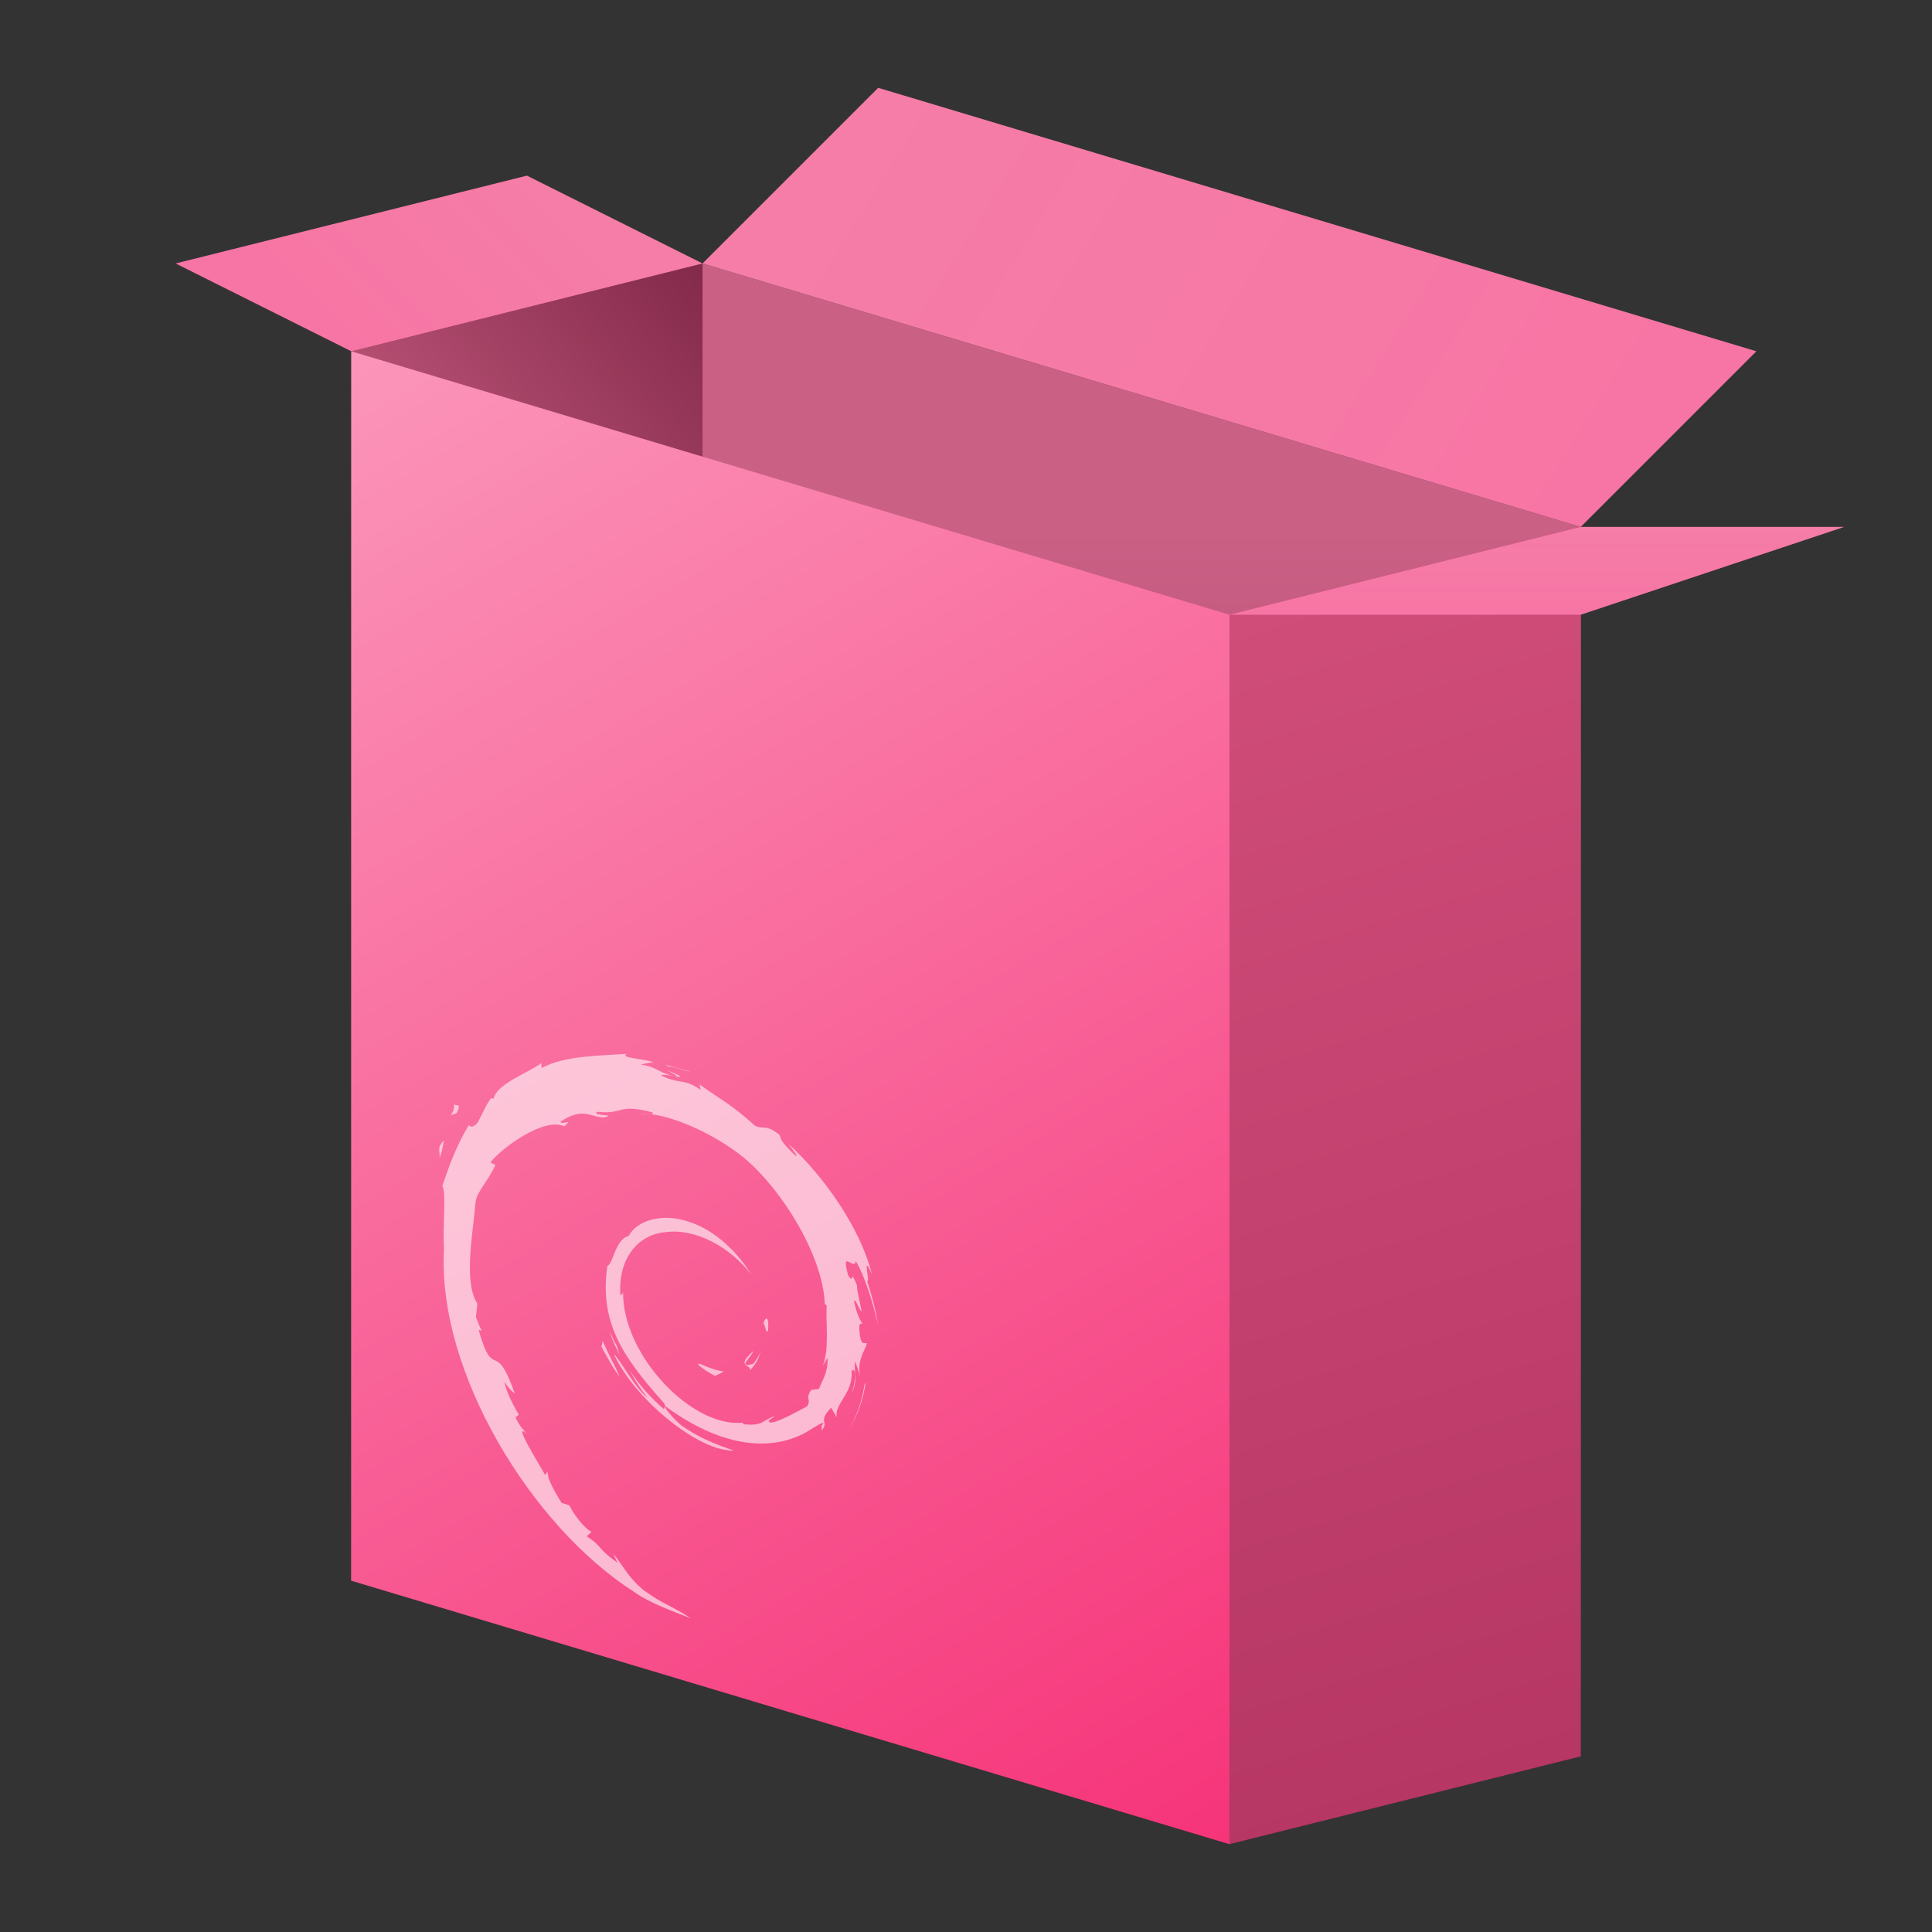 <?xml version="1.0" encoding="UTF-8" standalone="no"?>
<!-- Created with Inkscape (http://www.inkscape.org/) -->

<svg
   width="22"
   height="22"
   viewBox="0 0 22 22"
   version="1.1"
   id="svg5"
   inkscape:version="1.2.1 (9c6d41e410, 2022-07-14, custom)"
   sodipodi:docname="application-x-deb.svg"
   xmlns:inkscape="http://www.inkscape.org/namespaces/inkscape"
   xmlns:sodipodi="http://sodipodi.sourceforge.net/DTD/sodipodi-0.dtd"
   xmlns:xlink="http://www.w3.org/1999/xlink"
   xmlns="http://www.w3.org/2000/svg"
   xmlns:svg="http://www.w3.org/2000/svg">
  <rect x="0" y="0" width="22" height="22" fill="#333333" stroke="none"/>
  <sodipodi:namedview
     id="namedview7"
     pagecolor="#ffffff"
     bordercolor="#000000"
     borderopacity="0.25"
     inkscape:showpageshadow="2"
     inkscape:pageopacity="0.0"
     inkscape:pagecheckerboard="0"
     inkscape:deskcolor="#d1d1d1"
     inkscape:document-units="px"
     showgrid="false"
     inkscape:zoom="36.727273"
     inkscape:cx="10.986386"
     inkscape:cy="11"
     inkscape:window-width="1920"
     inkscape:window-height="1010"
     inkscape:window-x="0"
     inkscape:window-y="0"
     inkscape:window-maximized="1"
     inkscape:current-layer="svg5"
     showguides="false" />
  <defs
     id="defs2">
    <linearGradient
       inkscape:collect="always"
       xlink:href="#linearGradient40996"
       id="linearGradient2076"
       x1="5"
       y1="1"
       x2="3"
       y2="3"
       gradientUnits="userSpaceOnUse"
       gradientTransform="translate(1,1)" />
    <linearGradient
       inkscape:collect="always"
       id="linearGradient40996">
      <stop
         style="stop-color:#f57da7;stop-opacity:1"
         offset="0"
         id="stop40992" />
      <stop
         style="stop-color:#f775a4;stop-opacity:1"
         offset="1"
         id="stop40994" />
    </linearGradient>
    <linearGradient
       inkscape:collect="always"
       xlink:href="#linearGradient26892"
       id="linearGradient2088"
       x1="3"
       y1="5.5"
       x2="7"
       y2="2"
       gradientUnits="userSpaceOnUse"
       gradientTransform="translate(1,1)" />
    <linearGradient
       inkscape:collect="always"
       id="linearGradient26892">
      <stop
         style="stop-color:#cb6085;stop-opacity:1"
         offset="0"
         id="stop26888" />
      <stop
         style="stop-color:#832949;stop-opacity:1"
         offset="1"
         id="stop26890" />
    </linearGradient>
    <linearGradient
       inkscape:collect="always"
       xlink:href="#linearGradient26892"
       id="linearGradient2090"
       x1="13"
       y1="4"
       x2="13"
       y2="18"
       gradientUnits="userSpaceOnUse"
       gradientTransform="translate(5,2)" />
    <linearGradient
       inkscape:collect="always"
       xlink:href="#linearGradient56461"
       id="linearGradient2068"
       x1="3"
       y1="3"
       x2="13"
       y2="20"
       gradientUnits="userSpaceOnUse"
       gradientTransform="translate(1,1)" />
    <linearGradient
       inkscape:collect="always"
       id="linearGradient56461">
      <stop
         style="stop-color:#fb95b9;stop-opacity:1"
         offset="0"
         id="stop56457-9" />
      <stop
         style="stop-color:#f63479;stop-opacity:1"
         offset="1"
         id="stop56459-1" />
    </linearGradient>
    <linearGradient
       inkscape:collect="always"
       xlink:href="#linearGradient70845"
       id="linearGradient2098"
       x1="11"
       y1="1"
       x2="15"
       y2="14"
       gradientUnits="userSpaceOnUse"
       gradientTransform="translate(3,6)" />
    <linearGradient
       inkscape:collect="always"
       id="linearGradient70845">
      <stop
         style="stop-color:#d04d79;stop-opacity:1"
         offset="0"
         id="stop70841-7" />
      <stop
         style="stop-color:#b63664;stop-opacity:1"
         offset="1"
         id="stop70843-0" />
    </linearGradient>
    <linearGradient
       inkscape:collect="always"
       xlink:href="#linearGradient40996"
       id="linearGradient2080"
       x1="17"
       y1="5"
       x2="17"
       y2="6"
       gradientUnits="userSpaceOnUse"
       gradientTransform="translate(1,1)" />
    <linearGradient
       inkscape:collect="always"
       xlink:href="#linearGradient40996"
       id="linearGradient2078"
       x1="7"
       y1="0"
       x2="15"
       y2="5"
       gradientUnits="userSpaceOnUse"
       gradientTransform="translate(3,1)" />
  </defs>
  <path
     id="rect3961"
     style="fill:url(#linearGradient2076);fill-opacity:1;stroke-width:0.276"
     d="m 2,3 4,-1 2,1 L 6,6 4,4 Z"
     sodipodi:nodetypes="cccccc" />
  <path
     id="rect2034"
     style="fill:url(#linearGradient2088);fill-opacity:1;stroke-width:0.276"
     d="M 4,4 8,3 10,16 8,17 4,18 Z"
     sodipodi:nodetypes="cccccc" />
  <path
     id="rect2627"
     style="fill:url(#linearGradient2090);fill-opacity:1;stroke-width:0.276"
     d="M 8,3 18,6 V 20 L 8,17 Z"
     sodipodi:nodetypes="ccccc" />
  <path
     id="rect45418"
     style="fill:url(#linearGradient2068);fill-opacity:1;stroke-width:0.191"
     d="M 4,4 14,7 16,8 14,21 4,18 Z"
     sodipodi:nodetypes="cccccc" />
  <path
     id="path2"
     style="opacity:0.6;fill:#ffffff;stroke-width:0.025"
     d="m 7.863,12.204 c -0.096,-0.027 -0.192,-0.057 -0.287,-0.079 l 0.042,0.021 c 0.07,-1.83e-4 0.171,0.048 0.245,0.058 z M 7.442,12.095 C 7.285,12.047 7.067,12.05 7.134,12 6.879,12.021 6.424,12.016 6.17,12.162 l -0.008,-0.056 c -0.117,0.098 -0.509,0.233 -0.54,0.404 l -0.031,-0.004 c -0.061,0.081 -0.1,0.183 -0.148,0.271 -0.08,0.106 -0.117,0.01 -0.105,0.035 -0.156,0.26 -0.234,0.498 -0.301,0.692 0.048,0.089 0.001,0.431 0.019,0.724 -0.079,1.389 0.995,3.156 2.168,3.901 0.172,0.124 0.428,0.215 0.645,0.3 C 7.612,18.263 7.578,18.285 7.328,18.107 7.148,17.956 7.108,17.845 6.981,17.688 l 0.051,0.108 C 6.781,17.615 6.885,17.632 6.682,17.494 l 0.054,-0.051 C 6.654,17.407 6.521,17.228 6.484,17.142 L 6.395,17.113 C 6.288,16.943 6.232,16.827 6.236,16.755 l -0.029,0.041 c -0.033,-0.068 -0.393,-0.637 -0.206,-0.467 -0.035,-0.044 -0.081,-0.081 -0.131,-0.19 l 0.038,-0.03 C 5.818,15.961 5.743,15.785 5.748,15.737 c 0.048,0.082 0.081,0.106 0.114,0.13 -0.227,-0.646 -0.24,-0.118 -0.412,-0.723 l 0.036,0.01 c -0.028,-0.052 -0.045,-0.104 -0.067,-0.157 L 5.436,14.845 C 5.272,14.596 5.39,14.025 5.414,13.696 5.43,13.565 5.55,13.463 5.641,13.267 l -0.056,-0.03 c 0.106,-0.147 0.608,-0.524 0.84,-0.411 0.112,-0.1 -0.022,-0.009 -0.044,-0.052 0.247,-0.166 0.325,-0.062 0.491,-0.048 0.18,-0.041 -0.154,-0.015 -0.069,-0.066 0.311,0.034 0.22,-0.1 0.625,0.007 0.043,0.04 -0.099,0.001 -0.135,0.02 0.259,-0.032 0.819,0.2 1.183,0.501 0.422,0.351 0.897,1.107 0.916,1.663 l 0.021,0.013 c -0.011,0.214 0.033,0.483 -0.043,0.687 l 0.053,-0.09 5e-5,1.9e-5 c 0.006,0.169 -0.049,0.23 -0.098,0.355 l -0.089,0.012 c -0.073,0.115 0.007,0.092 -0.045,0.186 -0.114,0.06 -0.346,0.191 -0.42,0.184 -0.054,-0.021 0.037,-0.05 0.049,-0.071 -0.152,0.049 -0.122,0.113 -0.355,0.091 l -0.007,-0.018 c -0.575,0.061 -1.374,-0.766 -1.363,-1.493 -0.006,0.044 -0.017,0.029 -0.03,0.043 -0.03,-0.387 0.174,-0.691 0.517,-0.72 0.336,-0.044 0.729,0.167 0.969,0.479 -0.132,-0.221 -0.395,-0.5 -0.706,-0.596 -0.305,-0.106 -0.591,-0.016 -0.686,0.16 -0.156,0.042 -0.174,0.316 -0.243,0.343 -0.092,0.64 0.172,1.027 0.619,1.532 0.07,0.073 0.02,0.062 0.029,0.101 C 7.416,15.925 7.28,15.771 7.168,15.601 7.227,15.71 7.291,15.817 7.374,15.914 7.234,15.815 7.047,15.456 6.992,15.424 7.234,15.944 7.971,16.538 8.357,16.517 8.178,16.458 7.951,16.373 7.751,16.225 7.666,16.151 7.552,16.02 7.572,16.01 c 0.527,0.389 1.071,0.539 1.527,0.34 0.116,-0.048 0.243,-0.156 0.279,-0.144 -0.055,0.063 0.009,0.043 -0.033,0.101 0.116,-0.144 -0.05,-0.094 0.119,-0.278 l 0.063,0.109 c -0.023,-0.163 0.192,-0.273 0.17,-0.525 0.049,-0.057 0.055,0.101 0.003,0.254 0.073,-0.164 0.019,-0.215 0.038,-0.365 0.02,0.06 0.047,0.126 0.06,0.187 -0.047,-0.202 0.049,-0.293 0.072,-0.392 -0.023,-0.019 -0.073,0.055 -0.085,-0.167 0.002,-0.094 0.026,-0.04 0.036,-0.06 -0.019,-0.018 -0.067,-0.108 -0.097,-0.258 0.021,-0.025 0.058,0.106 0.087,0.121 -0.019,-0.118 -0.051,-0.214 -0.053,-0.299 -0.086,-0.21 -0.03,0.013 -0.1,-0.113 -0.091,-0.317 0.076,-0.038 0.087,-0.163 C 9.885,14.606 9.964,14.945 10,15.086 9.972,14.92 9.928,14.752 9.874,14.586 c 0.042,0.033 -0.067,-0.346 0.054,-0.077 -0.13,-0.527 -0.557,-1.13 -0.951,-1.483 0.048,0.062 0.109,0.139 0.087,0.14 C 8.869,12.977 8.903,12.981 8.875,12.921 8.716,12.799 8.706,12.865 8.6,12.821 8.3,12.553 8.242,12.549 7.966,12.348 l 0.013,0.063 C 7.78,12.273 7.747,12.352 7.532,12.249 c -0.013,-0.015 0.069,-0.012 0.136,0.003 -0.192,-0.045 -0.183,-0.105 -0.371,-0.128 0.046,-0.016 0.095,-0.019 0.145,-0.029 z m 0.155,0.093 c 0.055,0.03 0.119,0.061 0.11,0.071 0.06,0.009 0.074,0.002 -0.11,-0.071 z m 0.11,0.071 -0.039,-0.006 0.036,0.01 z m -2.537,0.298 c -5.47e-5,0.003 2.278e-4,0.006 7.357e-4,0.009 -2.087e-4,-0.003 -4.26e-4,-0.006 -7.357e-4,-0.009 z m 7.357e-4,0.009 c 0.01,0.146 -0.11,0.156 0.028,0.11 0.071,-0.134 -0.019,-0.066 -0.028,-0.11 z m -0.115,0.422 c -0.089,0.082 -0.041,0.124 -0.05,0.198 0.032,-0.087 0.038,-0.145 0.05,-0.198 z m 3.675,2.027 c -0.013,-0.004 -0.029,0.022 -0.037,0.055 0.019,0.017 0.034,0.143 0.053,0.075 0.006,-0.091 -0.003,-0.126 -0.016,-0.13 z m 1.128,0.723 c -1.58e-5,1.2e-4 -2.5e-5,2.5e-4 -5e-5,3.71e-4 l 1.517e-4,-3.35e-4 z m -5e-5,3.71e-4 -0.015,0.032 C 9.815,15.957 9.755,16.13 9.663,16.278 9.765,16.124 9.83,15.939 9.858,15.738 Z M 8.664,15.372 c -0.014,0.063 -0.051,0.109 -0.086,0.159 -0.193,0.051 -0.018,-0.079 -1.043e-4,-0.146 -0.207,0.185 -0.028,0.146 -0.036,0.216 0.061,-0.062 0.106,-0.139 0.122,-0.229 z M 8.243,15.617 c -0.084,-0.01 -0.169,-0.041 -0.255,-0.08 -0.103,-0.036 0.019,0.06 0.154,0.13 0.037,-0.015 0.071,-0.033 0.101,-0.05 z M 6.942,15.157 c 0.023,0.092 0.069,0.181 0.113,0.27 L 7.023,15.322 C 6.987,15.269 6.966,15.213 6.942,15.157 Z m -0.079,0.112 -0.014,0.067 c 0.068,0.117 0.122,0.236 0.208,0.34 C 6.994,15.532 6.948,15.465 6.863,15.269 Z" />
  <path
     id="rect1571"
     style="fill:url(#linearGradient2098);fill-opacity:1;stroke-width:0.238"
     d="M 14,7 18,6 V 20 l -4,1 z"
     sodipodi:nodetypes="ccccc" />
  <path
     id="rect4424"
     style="fill:url(#linearGradient2080);fill-opacity:1;stroke-width:0.276"
     d="m 18,6 h 3 l -3,1 -4,1e-6 z"
     sodipodi:nodetypes="ccccc" />
  <path
     id="rect4774"
     style="fill:url(#linearGradient2078);fill-opacity:1;stroke-width:0.248"
     d="M 10,1 20,4 18,6 8,3 Z"
     sodipodi:nodetypes="ccccc" />
</svg>
